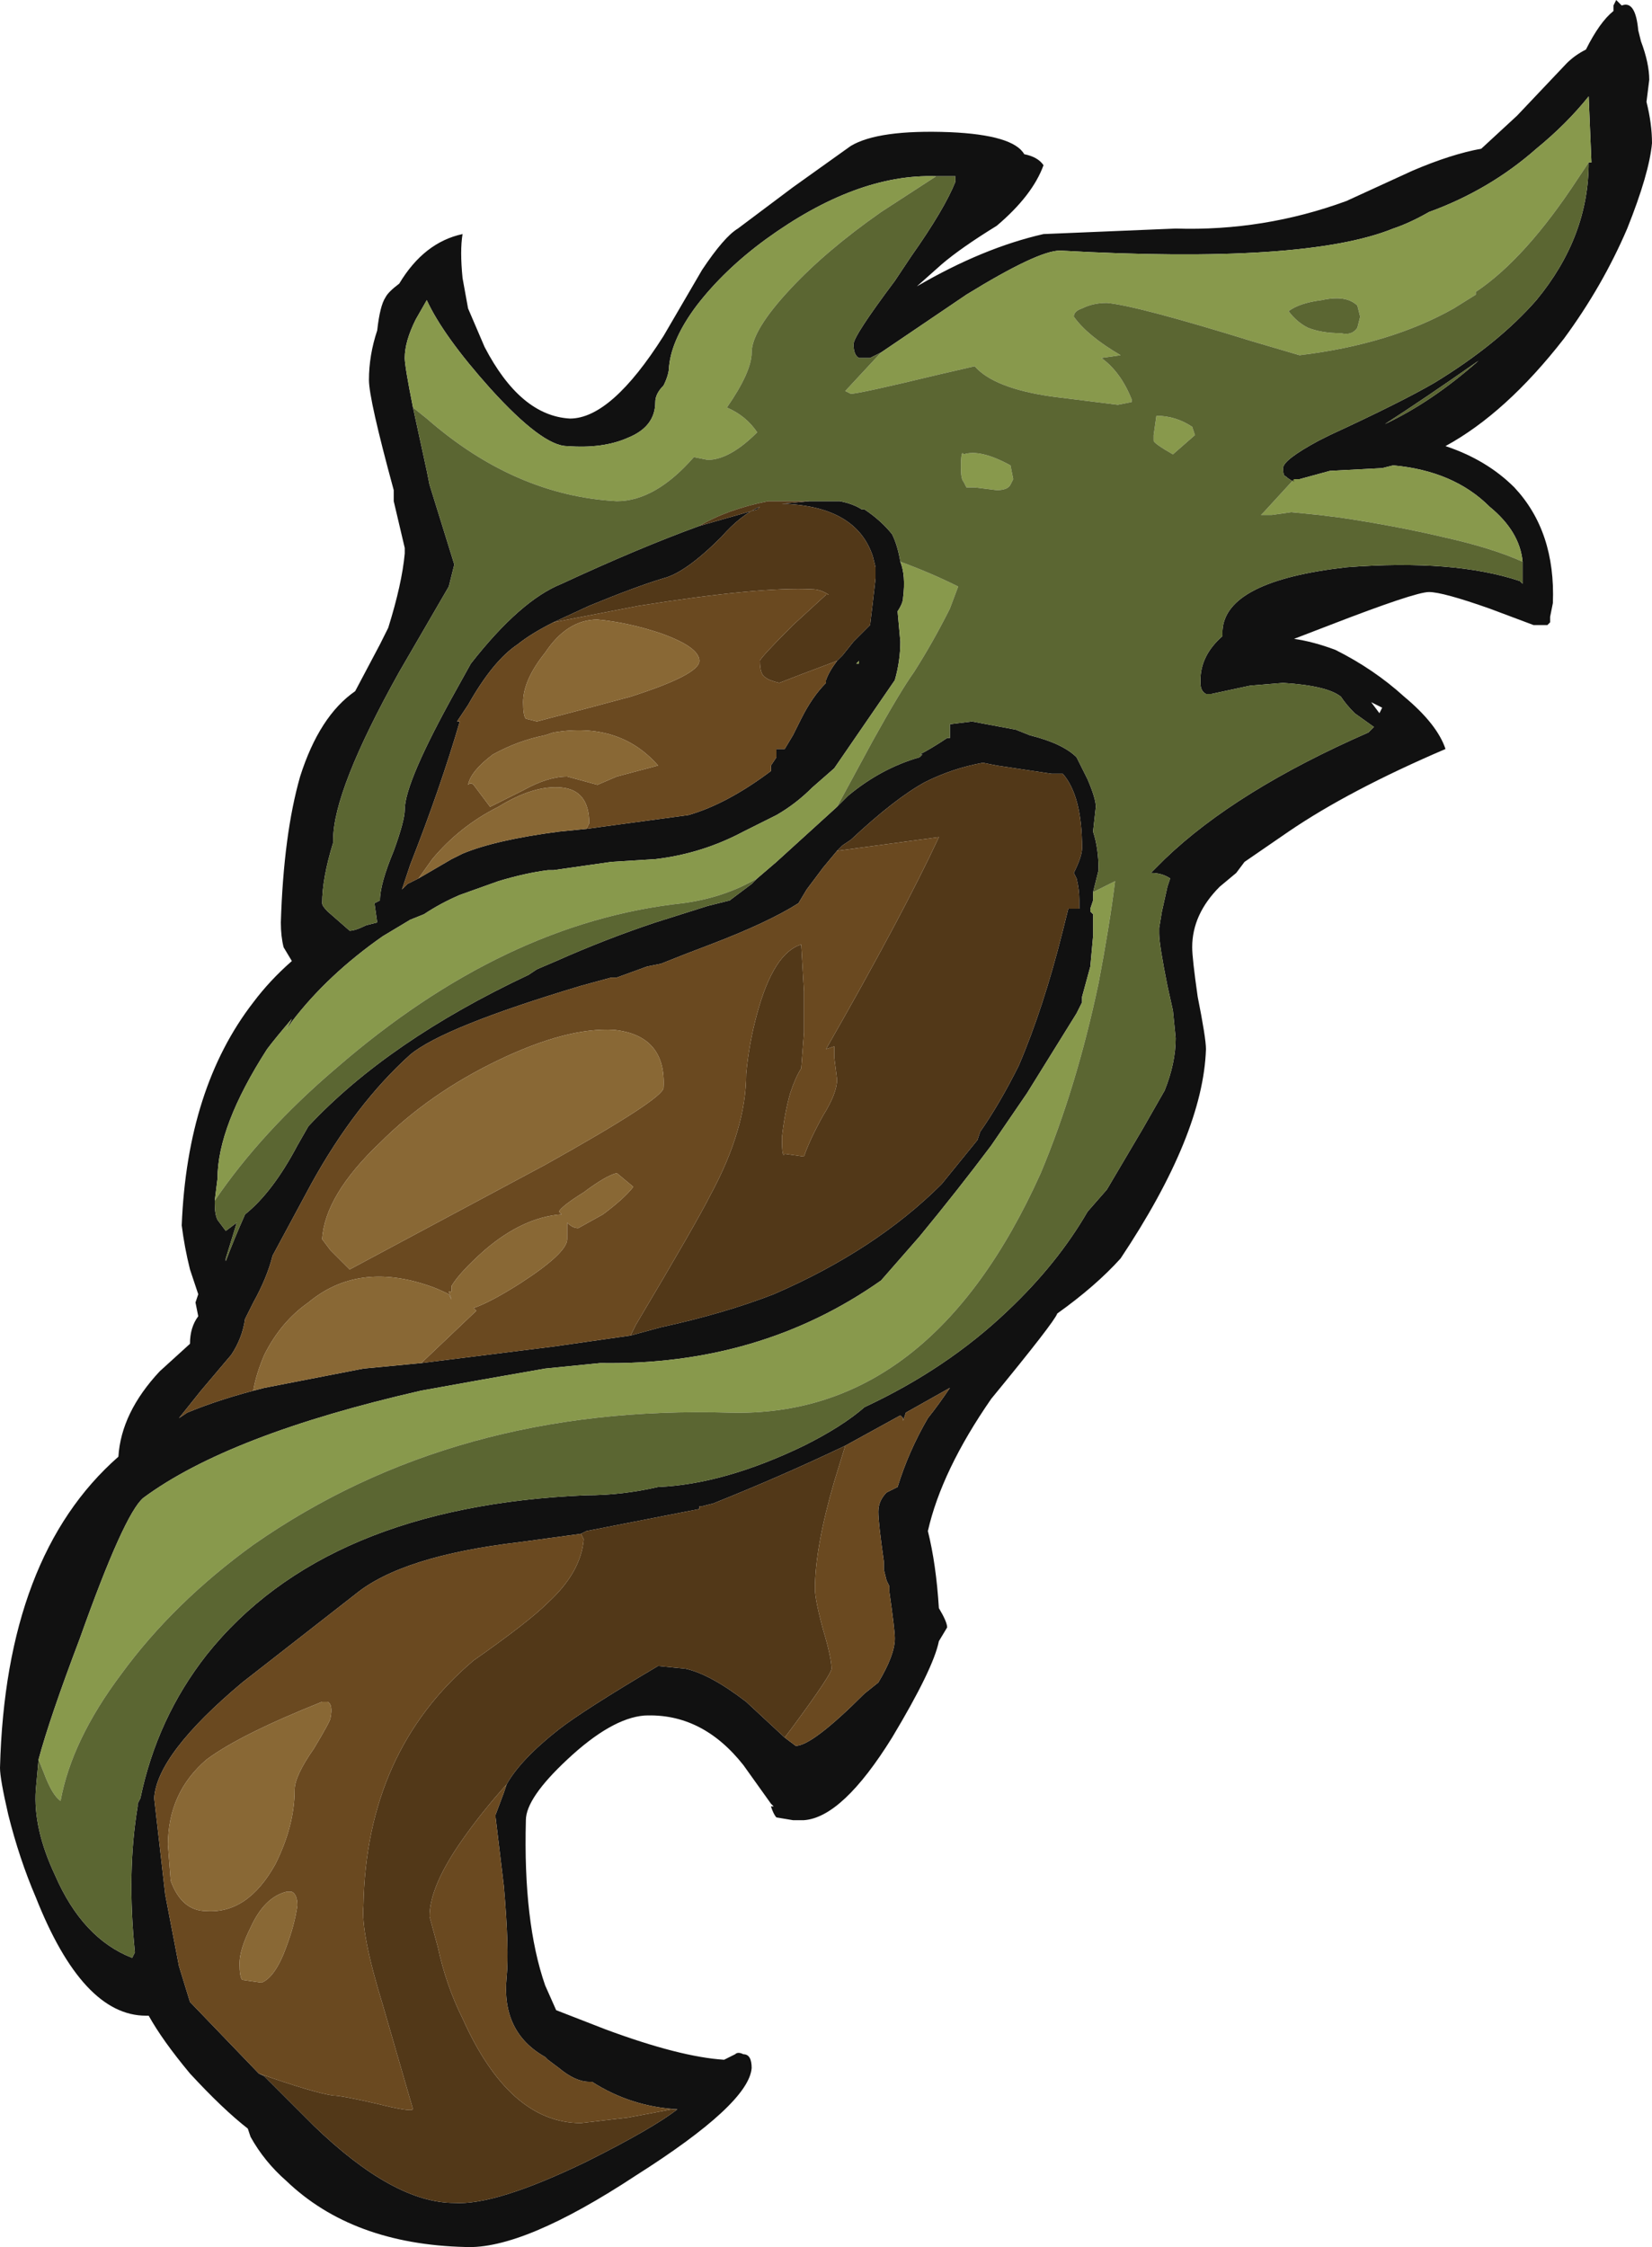 <?xml version="1.0" encoding="UTF-8" standalone="no"?>
<svg xmlns:ffdec="https://www.free-decompiler.com/flash" xmlns:xlink="http://www.w3.org/1999/xlink" ffdec:objectType="frame" height="285.6px" width="210.0px" xmlns="http://www.w3.org/2000/svg">
  <g transform="matrix(1.0, 0.0, 0.0, 1.0, 83.65, 129.5)">
    <use ffdec:characterId="110" height="40.8" transform="matrix(7.0, 0.0, 0.0, 7.0, -83.65, -129.5)" width="30.0" xlink:href="#shape0"/>
  </g>
  <defs>
    <g id="shape0" transform="matrix(1.0, 0.0, 0.0, 1.0, 11.95, 18.5)">
      <path d="M16.9 -15.55 L16.95 -15.55 16.9 -16.75 Q16.5 -16.25 15.95 -15.8 15.1 -15.05 14.0 -14.65 13.65 -14.45 13.35 -14.35 11.75 -13.7 7.3 -13.95 6.9 -13.95 5.6 -13.15 L4.05 -12.1 3.85 -12.0 3.65 -12.0 Q3.55 -12.05 3.55 -12.25 3.55 -12.4 4.3 -13.4 L4.6 -13.85 Q5.2 -14.7 5.4 -15.2 L5.4 -15.3 5.05 -15.3 Q3.6 -15.35 1.95 -14.15 1.2 -13.6 0.7 -12.95 0.25 -12.35 0.2 -11.85 0.2 -11.7 0.1 -11.5 -0.05 -11.35 -0.05 -11.2 -0.05 -10.75 -0.55 -10.55 -1.0 -10.35 -1.65 -10.4 -2.1 -10.4 -3.05 -11.45 -3.9 -12.4 -4.2 -13.05 L-4.4 -12.7 Q-4.6 -12.3 -4.6 -12.0 -4.6 -11.85 -4.45 -11.1 L-4.2 -9.95 -4.15 -9.7 -3.7 -8.25 -3.8 -7.85 -4.7 -6.3 Q-5.9 -4.15 -5.9 -3.25 L-5.9 -3.2 Q-6.1 -2.55 -6.1 -2.1 -6.1 -2.05 -6.0 -1.95 L-5.6 -1.6 Q-5.5 -1.6 -5.3 -1.7 L-5.1 -1.75 -5.15 -2.1 -5.05 -2.15 Q-5.05 -2.45 -4.8 -3.05 -4.6 -3.6 -4.6 -3.8 -4.6 -4.3 -3.65 -6.0 L-3.4 -6.45 Q-2.5 -7.6 -1.75 -7.9 -0.35 -8.55 0.75 -8.95 L1.8 -9.25 1.85 -9.3 Q1.5 -9.15 1.15 -8.75 0.5 -8.1 0.1 -8.0 -0.4 -7.85 -1.25 -7.5 L-1.9 -7.2 Q-2.3 -7.0 -2.55 -6.8 -3.0 -6.5 -3.45 -5.7 L-3.65 -5.4 -3.6 -5.4 Q-3.95 -4.2 -4.5 -2.8 L-4.65 -2.35 -4.55 -2.45 -4.35 -2.55 -3.75 -2.9 -3.55 -3.0 Q-2.95 -3.25 -1.8 -3.4 L-1.3 -3.45 0.55 -3.7 Q1.25 -3.9 2.05 -4.5 L2.05 -4.6 2.15 -4.75 2.15 -4.9 2.3 -4.9 2.45 -5.15 2.6 -5.45 Q2.8 -5.85 3.05 -6.1 L3.05 -6.15 Q3.1 -6.3 3.25 -6.5 L3.35 -6.6 3.55 -6.85 3.85 -7.15 Q3.9 -7.55 3.95 -8.0 L3.95 -8.2 3.9 -8.4 Q3.6 -9.3 2.3 -9.35 L2.25 -9.35 2.75 -9.4 3.3 -9.4 Q3.55 -9.35 3.7 -9.25 L3.75 -9.25 Q4.05 -9.05 4.25 -8.8 4.35 -8.6 4.4 -8.3 4.5 -8.05 4.45 -7.65 4.45 -7.55 4.35 -7.4 L4.4 -6.85 Q4.4 -6.5 4.3 -6.15 L3.2 -4.55 2.8 -4.2 Q2.5 -3.9 2.15 -3.7 L1.55 -3.4 Q0.8 -3.0 -0.05 -2.9 L-0.85 -2.85 -1.9 -2.7 -2.0 -2.7 Q-2.4 -2.65 -2.9 -2.5 L-3.6 -2.25 Q-3.95 -2.1 -4.25 -1.9 L-4.5 -1.8 -5.0 -1.5 Q-6.0 -0.8 -6.65 0.05 L-6.75 0.2 -6.65 0.0 Q-6.95 0.35 -7.1 0.55 -8.0 1.95 -8.0 2.9 L-8.05 3.3 -8.05 3.35 Q-8.05 3.55 -8.0 3.65 L-7.85 3.85 -7.65 3.7 -7.85 4.35 -7.85 4.4 Q-7.7 4.0 -7.5 3.55 -7.0 3.15 -6.55 2.3 L-6.35 1.95 Q-4.9 0.4 -2.35 -0.8 L-2.2 -0.9 -1.85 -1.05 Q-0.95 -1.45 -0.05 -1.75 L0.9 -2.05 1.3 -2.15 1.7 -2.45 1.8 -2.55 2.15 -2.85 3.25 -3.85 3.45 -4.05 Q4.05 -4.55 4.75 -4.75 L4.8 -4.8 4.75 -4.8 Q4.95 -4.9 5.25 -5.1 L5.3 -5.1 5.3 -5.35 5.7 -5.4 6.5 -5.25 6.75 -5.15 Q7.35 -5.0 7.6 -4.75 L7.8 -4.35 Q7.95 -4.0 7.95 -3.85 L7.9 -3.4 Q8.0 -3.1 8.0 -2.7 L7.9 -2.3 7.9 -2.15 7.85 -2.0 7.85 -1.95 7.9 -1.9 7.9 -1.5 7.85 -0.95 7.7 -0.4 7.7 -0.3 7.6 -0.1 6.7 1.35 6.05 2.3 Q5.45 3.1 4.75 3.95 L4.05 4.75 Q1.85 6.3 -1.05 6.25 L-2.05 6.35 Q-3.2 6.55 -4.3 6.75 -7.8 7.55 -9.35 8.7 -9.7 9.0 -10.5 11.25 -11.05 12.7 -11.25 13.45 L-11.3 14.0 Q-11.35 14.7 -10.95 15.55 -10.45 16.7 -9.55 17.05 L-9.5 16.95 Q-9.65 15.5 -9.45 14.3 L-9.45 14.25 -9.4 14.15 Q-9.1 12.7 -8.2 11.55 -6.05 8.85 -1.3 8.65 -0.65 8.65 0.0 8.5 1.2 8.45 2.65 7.75 3.35 7.4 3.75 7.05 5.25 6.35 6.35 5.3 7.25 4.45 7.8 3.5 L8.15 3.1 8.8 2.0 9.2 1.3 Q9.4 0.8 9.4 0.35 L9.35 -0.15 9.25 -0.6 Q9.1 -1.35 9.1 -1.55 L9.1 -1.65 9.15 -1.95 9.25 -2.4 9.3 -2.55 Q9.15 -2.65 8.95 -2.65 L9.2 -2.9 Q10.5 -4.15 12.9 -5.2 L13.0 -5.3 12.65 -5.55 Q12.5 -5.7 12.4 -5.85 12.15 -6.05 11.35 -6.1 L10.75 -6.05 10.05 -5.9 9.95 -5.9 Q9.85 -5.95 9.85 -6.1 L9.85 -6.15 Q9.85 -6.6 10.25 -6.95 L10.25 -7.05 Q10.3 -7.95 12.5 -8.2 14.45 -8.35 15.65 -7.95 L15.7 -7.9 15.7 -8.3 Q15.65 -8.85 15.1 -9.3 14.45 -9.95 13.35 -10.05 L13.15 -10.0 12.2 -9.95 11.65 -9.8 11.55 -9.8 11.55 -9.75 Q11.45 -9.8 11.4 -9.85 11.35 -9.85 11.35 -10.0 11.35 -10.15 12.0 -10.5 L12.2 -10.6 Q13.5 -11.2 14.1 -11.55 15.25 -12.25 15.95 -13.05 16.9 -14.2 16.9 -15.55 M13.7 -15.4 Q14.4 -15.7 14.95 -15.8 L15.6 -16.4 16.5 -17.35 Q16.65 -17.5 16.85 -17.6 17.1 -18.1 17.35 -18.3 L17.35 -18.4 17.4 -18.5 17.5 -18.4 Q17.75 -18.5 17.8 -17.95 L17.85 -17.75 Q18.0 -17.35 18.0 -17.05 L17.95 -16.65 Q18.05 -16.25 18.05 -15.9 18.0 -15.35 17.6 -14.35 17.15 -13.3 16.45 -12.35 15.4 -11.0 14.3 -10.4 15.05 -10.15 15.55 -9.65 16.3 -8.85 16.25 -7.55 L16.2 -7.3 Q16.2 -7.25 16.2 -7.2 L16.15 -7.15 15.9 -7.15 15.1 -7.45 Q14.25 -7.75 14.0 -7.75 13.75 -7.75 12.2 -7.15 L11.55 -6.9 Q11.9 -6.85 12.3 -6.7 13.0 -6.35 13.55 -5.85 14.15 -5.35 14.3 -4.9 12.55 -4.15 11.45 -3.4 L10.65 -2.85 10.5 -2.65 10.2 -2.4 Q9.7 -1.9 9.7 -1.3 9.7 -1.1 9.8 -0.4 9.95 0.35 9.95 0.55 9.9 2.1 8.4 4.35 7.95 4.85 7.25 5.35 7.2 5.5 6.05 6.9 5.15 8.2 4.9 9.3 5.05 9.9 5.1 10.7 5.25 10.95 5.25 11.05 L5.1 11.3 Q5.0 11.8 4.25 13.05 3.35 14.5 2.65 14.55 L2.45 14.55 2.15 14.5 Q2.1 14.45 2.05 14.3 L2.1 14.3 2.05 14.25 1.55 13.55 Q0.8 12.6 -0.25 12.65 -0.85 12.7 -1.65 13.45 -2.4 14.15 -2.4 14.55 -2.45 16.4 -2.05 17.55 L-1.85 18.0 -0.95 18.35 Q0.4 18.85 1.2 18.9 L1.4 18.8 Q1.45 18.75 1.55 18.8 1.7 18.8 1.7 19.05 1.65 19.7 -0.4 21.0 -2.45 22.35 -3.5 22.3 -5.55 22.25 -6.75 21.1 -7.15 20.75 -7.4 20.3 L-7.45 20.15 Q-7.9 19.8 -8.5 19.15 -9.0 18.55 -9.25 18.1 L-9.3 18.1 Q-10.45 18.1 -11.3 15.95 -11.6 15.25 -11.8 14.45 -11.95 13.8 -11.95 13.6 -11.85 9.75 -9.8 7.95 -9.75 7.15 -9.05 6.4 L-8.5 5.9 Q-8.5 5.6 -8.35 5.4 L-8.4 5.15 -8.35 5.0 -8.5 4.55 Q-8.6 4.15 -8.65 3.75 -8.55 1.25 -7.35 -0.3 -7.05 -0.7 -6.65 -1.05 L-6.8 -1.3 Q-6.85 -1.5 -6.85 -1.75 -6.8 -3.35 -6.5 -4.4 -6.15 -5.5 -5.5 -5.95 L-5.05 -6.8 -4.9 -7.1 Q-4.65 -7.9 -4.6 -8.45 L-4.6 -8.55 -4.8 -9.4 -4.8 -9.6 Q-5.25 -11.25 -5.25 -11.6 -5.25 -12.05 -5.1 -12.5 -5.05 -12.95 -4.95 -13.1 -4.9 -13.2 -4.7 -13.35 -4.25 -14.1 -3.55 -14.25 -3.6 -13.95 -3.55 -13.45 L-3.45 -12.9 -3.15 -12.2 Q-2.5 -10.95 -1.6 -10.9 -0.85 -10.9 0.1 -12.4 L0.8 -13.6 Q1.2 -14.2 1.45 -14.35 L2.45 -15.1 3.5 -15.85 Q4.0 -16.15 5.3 -16.1 6.45 -16.05 6.65 -15.7 6.9 -15.65 7.0 -15.5 6.8 -14.95 6.15 -14.4 5.5 -14.0 5.15 -13.7 L4.7 -13.3 Q5.9 -14.0 7.0 -14.25 L9.4 -14.35 Q11.0 -14.3 12.5 -14.85 L13.7 -15.4 M3.65 -6.5 L3.6 -6.45 3.65 -6.45 3.65 -6.5 M3.25 -3.05 L3.0 -2.75 2.7 -2.35 2.55 -2.1 Q2.0 -1.75 0.95 -1.35 0.55 -1.2 0.05 -1.0 L-0.2 -0.95 -0.75 -0.75 -0.85 -0.75 -1.4 -0.6 Q-3.9 0.15 -4.5 0.65 -5.5 1.55 -6.3 3.0 L-7.0 4.3 Q-7.1 4.7 -7.35 5.15 L-7.5 5.45 Q-7.55 5.8 -7.75 6.1 L-8.3 6.75 -8.7 7.25 -8.55 7.15 Q-7.95 6.9 -7.15 6.7 L-5.35 6.35 -4.3 6.25 -1.9 5.95 -0.5 5.75 0.05 5.6 Q1.2 5.35 2.1 5.0 3.95 4.2 5.15 3.0 L5.8 2.2 5.85 2.05 Q6.2 1.55 6.55 0.85 7.0 -0.2 7.35 -1.6 L7.45 -2.0 7.65 -2.0 7.65 -2.15 Q7.65 -2.35 7.6 -2.55 L7.55 -2.65 Q7.7 -2.95 7.7 -3.1 7.7 -4.05 7.35 -4.45 L7.15 -4.45 6.15 -4.6 5.9 -4.65 Q5.35 -4.55 4.85 -4.3 4.3 -4.0 3.5 -3.25 L3.35 -3.15 3.25 -3.05 M15.0 -12.05 L14.9 -11.95 Q13.9 -11.25 13.2 -10.8 14.05 -11.2 14.9 -11.95 L15.0 -12.05 M13.15 -5.65 L12.95 -5.75 13.1 -5.55 13.15 -5.65 M2.3 13.05 L2.5 13.2 Q2.8 13.2 3.75 12.25 L4.0 12.05 Q4.3 11.55 4.3 11.25 4.3 11.1 4.2 10.4 L4.2 10.3 4.15 10.2 4.1 10.0 4.1 9.85 Q4.0 9.15 4.0 8.95 4.0 8.75 4.15 8.6 4.25 8.55 4.35 8.5 4.55 7.85 4.9 7.25 5.1 7.0 5.3 6.7 L4.5 7.15 4.45 7.3 4.45 7.25 4.4 7.2 3.4 7.75 Q2.25 8.3 1.0 8.8 L0.8 8.85 0.75 8.85 0.75 8.9 -1.3 9.3 -1.4 9.35 -2.5 9.5 Q-4.65 9.75 -5.5 10.45 L-7.55 12.05 Q-9.1 13.35 -9.15 14.15 L-8.95 15.9 -8.7 17.2 -8.5 17.85 -7.25 19.15 -7.15 19.2 -6.25 20.1 Q-4.8 21.5 -3.7 21.5 -2.95 21.55 -1.3 20.75 -0.1 20.15 0.35 19.8 -0.5 19.75 -1.2 19.3 L-1.25 19.3 Q-1.5 19.3 -1.8 19.05 L-2.0 18.9 -2.05 18.85 Q-2.85 18.4 -2.75 17.4 -2.7 16.9 -2.8 15.75 L-2.95 14.5 -2.95 14.45 -2.8 14.05 -2.75 13.9 Q-2.5 13.45 -1.8 12.9 -1.35 12.55 0.0 11.75 L0.5 11.8 Q0.95 11.9 1.6 12.4 L2.3 13.05" fill="#111111" fill-rule="evenodd" stroke="none"/>
      <path d="M4.05 -12.1 L5.6 -13.15 Q6.9 -13.95 7.3 -13.95 11.75 -13.7 13.35 -14.35 13.65 -14.45 14.0 -14.65 15.1 -15.05 15.95 -15.8 16.5 -16.25 16.9 -16.75 L16.95 -15.55 16.9 -15.55 16.7 -15.25 Q15.75 -13.8 14.85 -13.2 L14.85 -13.15 14.45 -12.9 Q13.3 -12.25 11.65 -12.05 L10.8 -12.3 Q8.7 -12.95 8.15 -13.0 7.9 -13.0 7.7 -12.9 7.55 -12.85 7.55 -12.75 7.8 -12.4 8.4 -12.05 L8.05 -12.0 Q8.4 -11.75 8.6 -11.25 L8.6 -11.2 8.35 -11.15 7.15 -11.3 Q6.1 -11.45 5.75 -11.85 L5.1 -11.7 Q3.65 -11.35 3.5 -11.35 L3.4 -11.4 4.05 -12.1 M11.55 -9.8 L11.65 -9.8 12.2 -9.95 13.15 -10.0 13.35 -10.05 Q14.45 -9.95 15.1 -9.3 15.65 -8.85 15.7 -8.3 15.15 -8.55 14.25 -8.75 13.4 -8.95 12.4 -9.1 L12.0 -9.15 11.5 -9.2 11.15 -9.15 10.95 -9.15 11.0 -9.2 11.55 -9.8 M-11.25 13.45 Q-11.05 12.7 -10.5 11.25 -9.7 9.0 -9.35 8.7 -7.8 7.55 -4.3 6.75 -3.2 6.55 -2.05 6.35 L-1.05 6.25 Q1.85 6.3 4.05 4.75 L4.75 3.95 Q5.45 3.1 6.05 2.3 L6.7 1.35 7.6 -0.1 7.7 -0.3 7.7 -0.4 7.85 -0.95 7.9 -1.5 7.9 -1.9 7.85 -1.95 7.85 -2.0 7.9 -2.15 7.9 -2.3 8.3 -2.5 Q8.2 -1.7 8.0 -0.65 7.6 1.25 6.95 2.8 4.95 7.25 1.3 7.15 -3.7 7.0 -7.35 9.55 -8.8 10.6 -9.75 11.9 -10.65 13.1 -10.85 14.2 -11.0 14.1 -11.15 13.7 L-11.25 13.45 M3.25 -3.85 L2.15 -2.85 1.8 -2.55 Q1.2 -2.2 0.45 -2.1 -2.8 -1.75 -5.85 0.9 -7.2 2.05 -8.05 3.3 L-8.05 3.35 -8.05 3.3 -8.0 2.9 Q-8.0 1.95 -7.1 0.55 -6.95 0.35 -6.65 0.0 L-6.75 0.2 -6.65 0.05 Q-6.0 -0.8 -5.0 -1.5 L-4.5 -1.8 -4.25 -1.9 Q-3.95 -2.1 -3.6 -2.25 L-2.9 -2.5 Q-2.4 -2.65 -2.0 -2.7 L-1.9 -2.7 -0.85 -2.85 -0.05 -2.9 Q0.8 -3.0 1.55 -3.4 L2.15 -3.7 Q2.5 -3.9 2.8 -4.2 L3.2 -4.55 4.3 -6.15 Q4.4 -6.5 4.4 -6.85 L4.35 -7.4 Q4.45 -7.55 4.45 -7.65 4.5 -8.05 4.4 -8.3 4.95 -8.1 5.45 -7.85 L5.3 -7.45 Q5.0 -6.85 4.65 -6.3 4.4 -5.95 3.9 -5.05 L3.25 -3.85 M-4.45 -11.1 Q-4.6 -11.85 -4.6 -12.0 -4.6 -12.3 -4.4 -12.7 L-4.2 -13.05 Q-3.9 -12.4 -3.05 -11.45 -2.1 -10.4 -1.65 -10.4 -1.0 -10.35 -0.55 -10.55 -0.05 -10.75 -0.05 -11.2 -0.05 -11.35 0.1 -11.5 0.2 -11.7 0.2 -11.85 0.25 -12.35 0.7 -12.95 1.2 -13.6 1.95 -14.15 3.6 -15.35 5.05 -15.3 L4.05 -14.65 Q3.05 -13.95 2.4 -13.25 1.7 -12.5 1.7 -12.1 1.7 -11.75 1.25 -11.1 1.6 -10.95 1.8 -10.65 1.3 -10.15 0.9 -10.15 L0.65 -10.2 Q-0.05 -9.4 -0.75 -9.4 -2.6 -9.5 -4.2 -10.9 L-4.45 -11.1 M9.7 -10.75 L9.75 -10.6 9.35 -10.25 Q9.0 -10.45 9.0 -10.5 L9.0 -10.6 9.05 -10.95 Q9.4 -10.95 9.7 -10.75 M6.45 -9.8 L6.4 -9.7 Q6.35 -9.6 6.15 -9.6 L5.75 -9.65 5.6 -9.65 5.55 -9.75 Q5.5 -9.8 5.5 -10.0 5.5 -10.35 5.55 -10.25 5.85 -10.35 6.4 -10.05 L6.45 -9.8 M3.65 -6.5 L3.65 -6.45 3.6 -6.45 3.65 -6.5 M12.4 -12.45 Q12.6 -12.4 12.7 -12.55 L12.75 -12.75 12.7 -12.95 Q12.5 -13.15 12.05 -13.05 11.65 -13.0 11.45 -12.85 11.6 -12.65 11.8 -12.55 12.05 -12.45 12.4 -12.45" fill="#88994c" fill-rule="evenodd" stroke="none"/>
      <path d="M4.05 -12.1 L3.4 -11.4 3.5 -11.35 Q3.65 -11.35 5.1 -11.7 L5.75 -11.85 Q6.1 -11.45 7.15 -11.3 L8.35 -11.15 8.6 -11.2 8.6 -11.25 Q8.4 -11.75 8.05 -12.0 L8.4 -12.05 Q7.8 -12.4 7.55 -12.75 7.55 -12.85 7.7 -12.9 7.9 -13.0 8.15 -13.0 8.7 -12.95 10.8 -12.3 L11.65 -12.05 Q13.3 -12.25 14.45 -12.9 L14.85 -13.15 14.85 -13.2 Q15.75 -13.8 16.7 -15.25 L16.9 -15.55 Q16.9 -14.2 15.95 -13.05 15.25 -12.25 14.1 -11.55 13.5 -11.2 12.2 -10.6 L12.0 -10.5 Q11.35 -10.15 11.35 -10.0 11.35 -9.85 11.4 -9.85 11.45 -9.8 11.55 -9.75 L11.55 -9.8 11.0 -9.2 10.95 -9.15 11.15 -9.15 11.5 -9.2 12.0 -9.15 12.4 -9.1 Q13.4 -8.95 14.25 -8.75 15.15 -8.55 15.7 -8.3 L15.7 -7.9 15.65 -7.95 Q14.45 -8.35 12.5 -8.2 10.3 -7.95 10.25 -7.05 L10.25 -6.95 Q9.85 -6.6 9.85 -6.15 L9.85 -6.1 Q9.85 -5.95 9.95 -5.9 L10.05 -5.9 10.75 -6.05 11.35 -6.1 Q12.15 -6.05 12.4 -5.85 12.5 -5.7 12.65 -5.55 L13.0 -5.3 12.9 -5.2 Q10.5 -4.15 9.2 -2.9 L8.95 -2.65 Q9.15 -2.65 9.3 -2.55 L9.25 -2.4 9.15 -1.95 9.1 -1.65 9.1 -1.55 Q9.1 -1.35 9.25 -0.6 L9.35 -0.15 9.4 0.35 Q9.4 0.8 9.2 1.3 L8.8 2.0 8.15 3.1 7.8 3.5 Q7.25 4.45 6.35 5.3 5.25 6.35 3.75 7.05 3.35 7.4 2.65 7.75 1.2 8.45 0.0 8.5 -0.65 8.65 -1.3 8.65 -6.05 8.85 -8.2 11.55 -9.1 12.7 -9.4 14.15 L-9.45 14.25 -9.45 14.3 Q-9.65 15.5 -9.5 16.95 L-9.55 17.05 Q-10.45 16.7 -10.95 15.55 -11.35 14.7 -11.3 14.0 L-11.25 13.45 -11.15 13.7 Q-11.0 14.1 -10.85 14.2 -10.65 13.1 -9.75 11.9 -8.8 10.6 -7.35 9.55 -3.7 7.0 1.3 7.15 4.95 7.25 6.95 2.8 7.6 1.25 8.0 -0.65 8.2 -1.7 8.3 -2.5 L7.9 -2.3 8.0 -2.7 Q8.0 -3.1 7.9 -3.4 L7.95 -3.85 Q7.95 -4.0 7.8 -4.35 L7.6 -4.75 Q7.35 -5.0 6.75 -5.15 L6.5 -5.25 5.7 -5.4 5.3 -5.35 5.3 -5.1 5.25 -5.1 Q4.95 -4.9 4.75 -4.8 L4.8 -4.8 4.75 -4.75 Q4.05 -4.55 3.45 -4.05 L3.25 -3.85 3.9 -5.05 Q4.4 -5.95 4.65 -6.3 5.0 -6.85 5.3 -7.45 L5.45 -7.85 Q4.95 -8.1 4.4 -8.3 4.35 -8.6 4.25 -8.8 4.05 -9.05 3.75 -9.25 L3.7 -9.25 Q3.55 -9.35 3.3 -9.4 L2.75 -9.4 2.0 -9.4 Q1.25 -9.25 0.75 -8.95 -0.35 -8.55 -1.75 -7.9 -2.5 -7.6 -3.4 -6.45 L-3.65 -6.0 Q-4.6 -4.3 -4.6 -3.8 -4.6 -3.6 -4.8 -3.05 -5.05 -2.45 -5.05 -2.15 L-5.15 -2.1 -5.1 -1.75 -5.3 -1.7 Q-5.5 -1.6 -5.6 -1.6 L-6.0 -1.95 Q-6.1 -2.05 -6.1 -2.1 -6.1 -2.55 -5.9 -3.2 L-5.9 -3.25 Q-5.9 -4.15 -4.7 -6.3 L-3.8 -7.85 -3.7 -8.25 -4.15 -9.7 -4.2 -9.95 -4.45 -11.1 -4.2 -10.9 Q-2.6 -9.5 -0.75 -9.4 -0.05 -9.4 0.65 -10.2 L0.9 -10.15 Q1.3 -10.15 1.8 -10.65 1.6 -10.95 1.25 -11.1 1.7 -11.75 1.7 -12.1 1.7 -12.5 2.4 -13.25 3.05 -13.95 4.05 -14.65 L5.05 -15.3 5.4 -15.3 5.4 -15.2 Q5.2 -14.7 4.6 -13.85 L4.3 -13.4 Q3.55 -12.4 3.55 -12.25 3.55 -12.05 3.65 -12.0 L3.85 -12.0 4.05 -12.1 M1.8 -2.55 L1.7 -2.45 1.3 -2.15 0.9 -2.05 -0.05 -1.75 Q-0.95 -1.45 -1.85 -1.05 L-2.2 -0.9 -2.35 -0.8 Q-4.9 0.4 -6.35 1.95 L-6.55 2.3 Q-7.0 3.15 -7.5 3.55 -7.7 4.0 -7.85 4.4 L-7.85 4.35 -7.65 3.7 -7.85 3.85 -8.0 3.65 Q-8.05 3.55 -8.05 3.35 L-8.05 3.3 Q-7.2 2.05 -5.85 0.9 -2.8 -1.75 0.45 -2.1 1.2 -2.2 1.8 -2.55 M6.45 -9.8 L6.4 -10.05 Q5.85 -10.35 5.55 -10.25 5.5 -10.35 5.5 -10.0 5.5 -9.8 5.55 -9.75 L5.6 -9.65 5.75 -9.65 6.15 -9.6 Q6.35 -9.6 6.4 -9.7 L6.45 -9.8 M9.7 -10.75 Q9.4 -10.95 9.05 -10.95 L9.0 -10.6 9.0 -10.5 Q9.0 -10.45 9.35 -10.25 L9.75 -10.6 9.7 -10.75 M15.0 -12.05 L14.9 -11.95 Q14.05 -11.2 13.2 -10.8 13.9 -11.25 14.9 -11.95 L15.0 -12.05 M12.4 -12.45 Q12.05 -12.45 11.8 -12.55 11.6 -12.65 11.45 -12.85 11.65 -13.0 12.05 -13.05 12.5 -13.15 12.7 -12.95 L12.75 -12.75 12.7 -12.55 Q12.6 -12.4 12.4 -12.45" fill="#5b6632" fill-rule="evenodd" stroke="none"/>
      <path d="M4.8 -4.8 L4.75 -4.75 4.8 -4.8 M2.75 -9.4 L2.25 -9.35 2.3 -9.35 Q3.6 -9.3 3.9 -8.4 L3.95 -8.2 3.95 -8.0 Q3.9 -7.55 3.85 -7.15 L3.55 -6.85 3.35 -6.6 3.25 -6.5 Q2.45 -6.2 2.2 -6.1 2.0 -6.15 1.95 -6.2 1.85 -6.25 1.85 -6.5 1.85 -6.55 2.45 -7.15 L3.05 -7.7 3.1 -7.7 Q2.95 -7.8 2.8 -7.8 1.85 -7.85 -0.35 -7.5 L-1.9 -7.2 -1.25 -7.5 Q-0.4 -7.85 0.1 -8.0 0.5 -8.1 1.15 -8.75 1.5 -9.15 1.85 -9.3 L1.8 -9.25 0.75 -8.95 Q1.25 -9.25 2.0 -9.4 L2.75 -9.4 M-0.5 5.75 L-0.4 5.55 Q0.7 3.7 0.95 3.2 1.6 2.0 1.6 1.0 1.65 0.45 1.8 -0.1 2.1 -1.2 2.6 -1.35 L2.65 -0.5 2.65 0.25 2.6 0.9 Q2.5 1.05 2.4 1.35 2.3 1.7 2.25 2.15 2.25 2.55 2.3 2.45 L2.65 2.5 Q2.75 2.2 3.0 1.75 3.25 1.35 3.25 1.1 L3.2 0.7 3.2 0.5 3.05 0.55 Q4.45 -1.9 5.1 -3.3 L3.25 -3.05 3.35 -3.15 3.5 -3.25 Q4.3 -4.0 4.85 -4.3 5.35 -4.55 5.9 -4.65 L6.15 -4.6 7.15 -4.45 7.35 -4.45 Q7.7 -4.05 7.7 -3.1 7.7 -2.95 7.55 -2.65 L7.6 -2.55 Q7.65 -2.35 7.65 -2.15 L7.65 -2.0 7.45 -2.0 7.35 -1.6 Q7.0 -0.2 6.55 0.85 6.2 1.55 5.85 2.05 L5.8 2.2 5.15 3.0 Q3.95 4.2 2.1 5.0 1.2 5.35 0.05 5.6 L-0.5 5.75 M2.3 13.05 L1.6 12.4 Q0.95 11.9 0.5 11.8 L0.0 11.75 Q-1.35 12.55 -1.8 12.9 -2.5 13.45 -2.75 13.9 -3.2 14.4 -3.55 14.9 -4.15 15.75 -4.15 16.3 L-4.0 16.85 Q-3.85 17.55 -3.55 18.15 -2.7 20.05 -1.4 20.05 L-0.55 19.95 0.25 19.8 0.35 19.8 Q-0.1 20.15 -1.3 20.75 -2.95 21.55 -3.7 21.5 -4.8 21.5 -6.25 20.1 L-7.15 19.2 -7.25 19.15 Q-6.25 19.5 -5.9 19.55 -5.75 19.55 -5.1 19.7 -4.5 19.85 -4.45 19.8 L-5.0 17.9 Q-5.4 16.6 -5.35 16.1 -5.3 13.3 -3.35 11.65 -2.35 10.95 -2.0 10.6 -1.4 10.05 -1.35 9.45 L-1.4 9.35 -1.3 9.3 0.75 8.9 0.75 8.85 0.8 8.85 1.0 8.8 Q2.25 8.3 3.4 7.75 L3.2 8.4 Q2.85 9.6 2.85 10.35 2.85 10.55 3.0 11.1 3.15 11.6 3.15 11.8 3.15 11.9 2.45 12.85 L2.3 13.05" fill="#523818" fill-rule="evenodd" stroke="none"/>
      <path d="M3.25 -6.5 Q3.1 -6.3 3.05 -6.15 L3.05 -6.1 Q2.8 -5.85 2.6 -5.45 L2.45 -5.15 2.3 -4.9 2.15 -4.9 2.15 -4.75 2.05 -4.6 2.05 -4.5 Q1.25 -3.9 0.55 -3.7 L-1.3 -3.45 -1.25 -3.55 Q-1.25 -4.15 -1.75 -4.2 -2.25 -4.25 -2.9 -3.85 -3.6 -3.5 -4.1 -2.9 L-4.35 -2.55 -4.55 -2.45 -4.65 -2.35 -4.5 -2.8 Q-3.95 -4.2 -3.6 -5.4 L-3.65 -5.4 -3.45 -5.7 Q-3.0 -6.5 -2.55 -6.8 -2.3 -7.0 -1.9 -7.2 L-0.35 -7.5 Q1.85 -7.85 2.8 -7.8 2.95 -7.8 3.1 -7.7 L3.05 -7.7 2.45 -7.15 Q1.85 -6.55 1.85 -6.5 1.85 -6.25 1.95 -6.2 2.0 -6.15 2.2 -6.1 2.45 -6.2 3.25 -6.5 M0.75 -6.5 Q0.75 -6.75 0.05 -7.0 -0.55 -7.2 -1.1 -7.25 -1.65 -7.25 -2.05 -6.65 -2.45 -6.15 -2.45 -5.75 -2.45 -5.5 -2.4 -5.45 L-2.2 -5.4 Q-1.05 -5.7 -0.5 -5.85 0.75 -6.25 0.75 -6.5 M-7.15 6.7 Q-7.95 6.9 -8.55 7.15 L-8.7 7.25 -8.3 6.75 -7.75 6.1 Q-7.55 5.8 -7.5 5.45 L-7.35 5.15 Q-7.1 4.7 -7.0 4.3 L-6.3 3.0 Q-5.5 1.55 -4.5 0.65 -3.9 0.15 -1.4 -0.6 L-0.85 -0.75 -0.75 -0.75 -0.2 -0.95 0.05 -1.0 Q0.55 -1.2 0.95 -1.35 2.0 -1.75 2.55 -2.1 L2.7 -2.35 3.0 -2.75 3.25 -3.05 5.1 -3.3 Q4.45 -1.9 3.05 0.55 L3.2 0.5 3.2 0.7 3.25 1.1 Q3.25 1.35 3.0 1.75 2.75 2.2 2.65 2.5 L2.3 2.45 Q2.25 2.55 2.25 2.15 2.3 1.7 2.4 1.35 2.5 1.05 2.6 0.9 L2.65 0.25 2.65 -0.5 2.6 -1.35 Q2.1 -1.2 1.8 -0.1 1.65 0.45 1.6 1.0 1.6 2.0 0.95 3.2 0.7 3.7 -0.4 5.55 L-0.5 5.75 -1.9 5.95 -4.3 6.25 -3.3 5.3 -3.35 5.25 Q-3.05 5.15 -2.5 4.8 -1.65 4.25 -1.65 4.0 L-1.65 3.7 Q-1.55 3.8 -1.45 3.8 L-1.0 3.55 Q-0.6 3.25 -0.45 3.05 L-0.75 2.8 Q-0.95 2.85 -1.35 3.15 -1.75 3.4 -1.8 3.5 L-1.75 3.55 Q-2.45 3.6 -3.15 4.2 -3.6 4.6 -3.75 4.85 L-3.75 4.95 -3.8 4.95 -3.75 5.1 -3.8 5.0 Q-4.0 4.9 -4.15 4.85 -5.45 4.4 -6.35 5.15 -6.85 5.5 -7.15 6.1 -7.3 6.45 -7.35 6.75 L-7.15 6.7 M3.4 7.75 L4.4 7.2 4.45 7.25 4.45 7.3 4.5 7.15 5.3 6.7 Q5.1 7.0 4.9 7.25 4.55 7.85 4.35 8.5 4.25 8.55 4.15 8.6 4.0 8.75 4.0 8.95 4.0 9.15 4.1 9.85 L4.1 10.0 4.15 10.2 4.2 10.3 4.2 10.4 Q4.3 11.1 4.3 11.25 4.3 11.55 4.0 12.05 L3.75 12.25 Q2.8 13.2 2.5 13.2 L2.3 13.05 2.45 12.85 Q3.15 11.9 3.15 11.8 3.15 11.6 3.0 11.1 2.85 10.55 2.85 10.35 2.85 9.6 3.2 8.4 L3.4 7.75 M-2.75 13.9 L-2.8 14.05 -2.95 14.45 -2.95 14.5 -2.8 15.75 Q-2.7 16.9 -2.75 17.4 -2.85 18.4 -2.05 18.85 L-2.0 18.9 -1.8 19.05 Q-1.5 19.3 -1.25 19.3 L-1.2 19.3 Q-0.5 19.75 0.35 19.8 L0.25 19.8 -0.55 19.95 -1.4 20.05 Q-2.7 20.05 -3.55 18.15 -3.85 17.55 -4.0 16.85 L-4.15 16.3 Q-4.15 15.75 -3.55 14.9 -3.2 14.4 -2.75 13.9 M-7.25 19.15 L-8.5 17.85 -8.7 17.2 -8.95 15.9 -9.15 14.15 Q-9.1 13.35 -7.55 12.05 L-5.5 10.45 Q-4.65 9.75 -2.5 9.5 L-1.4 9.35 -1.35 9.45 Q-1.4 10.05 -2.0 10.6 -2.35 10.95 -3.35 11.65 -5.3 13.3 -5.35 16.1 -5.4 16.6 -5.0 17.9 L-4.45 19.8 Q-4.5 19.85 -5.1 19.7 -5.75 19.55 -5.9 19.55 -6.25 19.5 -7.25 19.15 M-1.65 -4.4 L-1.1 -4.25 -0.75 -4.4 0.0 -4.6 Q-0.7 -5.4 -1.9 -5.2 L-2.05 -5.15 Q-2.55 -5.05 -3.0 -4.8 -3.4 -4.5 -3.45 -4.25 -3.4 -4.3 -3.35 -4.25 L-3.05 -3.85 -2.45 -4.15 Q-2.0 -4.4 -1.65 -4.4 M-2.9 0.75 Q-4.15 1.35 -5.05 2.25 -6.05 3.2 -6.1 4.0 L-5.95 4.2 -5.6 4.55 -2.05 2.65 Q0.1 1.45 0.1 1.25 0.15 0.3 -0.8 0.2 -1.65 0.15 -2.9 0.75 M-6.6 14.0 Q-6.6 13.75 -6.25 13.25 -5.95 12.75 -5.95 12.7 -5.9 12.45 -6.0 12.4 L-6.1 12.4 Q-7.6 13.0 -8.2 13.45 -8.9 14.05 -8.9 15.0 L-8.85 15.65 Q-8.65 16.2 -8.2 16.2 -7.45 16.25 -6.95 15.35 -6.6 14.65 -6.6 14.0 M-6.65 15.85 L-6.75 15.85 Q-7.15 15.95 -7.4 16.5 -7.6 16.9 -7.6 17.15 -7.6 17.4 -7.55 17.45 L-7.2 17.5 Q-6.95 17.4 -6.75 16.85 -6.6 16.45 -6.55 16.1 -6.55 15.9 -6.65 15.85" fill="#6a4920" fill-rule="evenodd" stroke="none"/>
      <path d="M-1.3 -3.45 L-1.8 -3.4 Q-2.95 -3.25 -3.55 -3.0 L-3.75 -2.9 -4.35 -2.55 -4.1 -2.9 Q-3.6 -3.5 -2.9 -3.85 -2.25 -4.25 -1.75 -4.2 -1.25 -4.15 -1.25 -3.55 L-1.3 -3.45 M0.75 -6.5 Q0.75 -6.25 -0.5 -5.85 -1.05 -5.7 -2.2 -5.4 L-2.4 -5.45 Q-2.45 -5.5 -2.45 -5.75 -2.45 -6.15 -2.05 -6.65 -1.65 -7.25 -1.1 -7.25 -0.55 -7.2 0.05 -7.0 0.75 -6.75 0.75 -6.5 M-7.15 6.7 L-7.35 6.75 Q-7.3 6.45 -7.15 6.1 -6.85 5.5 -6.35 5.15 -5.45 4.4 -4.15 4.85 -4.0 4.9 -3.8 5.0 L-3.75 5.1 -3.8 4.95 -3.75 4.95 -3.75 4.85 Q-3.6 4.6 -3.15 4.2 -2.45 3.6 -1.75 3.55 L-1.8 3.5 Q-1.75 3.4 -1.35 3.15 -0.95 2.85 -0.75 2.8 L-0.45 3.05 Q-0.6 3.25 -1.0 3.55 L-1.45 3.8 Q-1.55 3.8 -1.65 3.7 L-1.65 4.0 Q-1.65 4.25 -2.5 4.8 -3.05 5.15 -3.35 5.25 L-3.3 5.3 -4.3 6.25 -5.35 6.35 -7.15 6.7 M-1.65 -4.4 Q-2.0 -4.4 -2.45 -4.15 L-3.05 -3.85 -3.35 -4.25 Q-3.4 -4.3 -3.45 -4.25 -3.4 -4.5 -3.0 -4.8 -2.55 -5.05 -2.05 -5.15 L-1.9 -5.2 Q-0.7 -5.4 0.0 -4.6 L-0.75 -4.4 -1.1 -4.25 -1.65 -4.4 M-2.9 0.75 Q-1.65 0.15 -0.8 0.2 0.15 0.3 0.1 1.25 0.1 1.45 -2.05 2.65 L-5.6 4.55 -5.95 4.2 -6.1 4.0 Q-6.05 3.2 -5.05 2.25 -4.15 1.35 -2.9 0.75 M-6.6 14.0 Q-6.6 14.65 -6.95 15.35 -7.45 16.25 -8.2 16.2 -8.65 16.2 -8.85 15.65 L-8.9 15.0 Q-8.9 14.05 -8.2 13.45 -7.6 13.0 -6.1 12.4 L-6.0 12.4 Q-5.9 12.45 -5.95 12.7 -5.95 12.75 -6.25 13.25 -6.6 13.75 -6.6 14.0 M-6.65 15.85 Q-6.55 15.9 -6.55 16.1 -6.6 16.45 -6.75 16.85 -6.95 17.4 -7.2 17.5 L-7.55 17.45 Q-7.6 17.4 -7.6 17.15 -7.6 16.9 -7.4 16.5 -7.15 15.95 -6.75 15.85 L-6.65 15.85" fill="#896835" fill-rule="evenodd" stroke="none"/>
    </g>
  </defs>
</svg>
